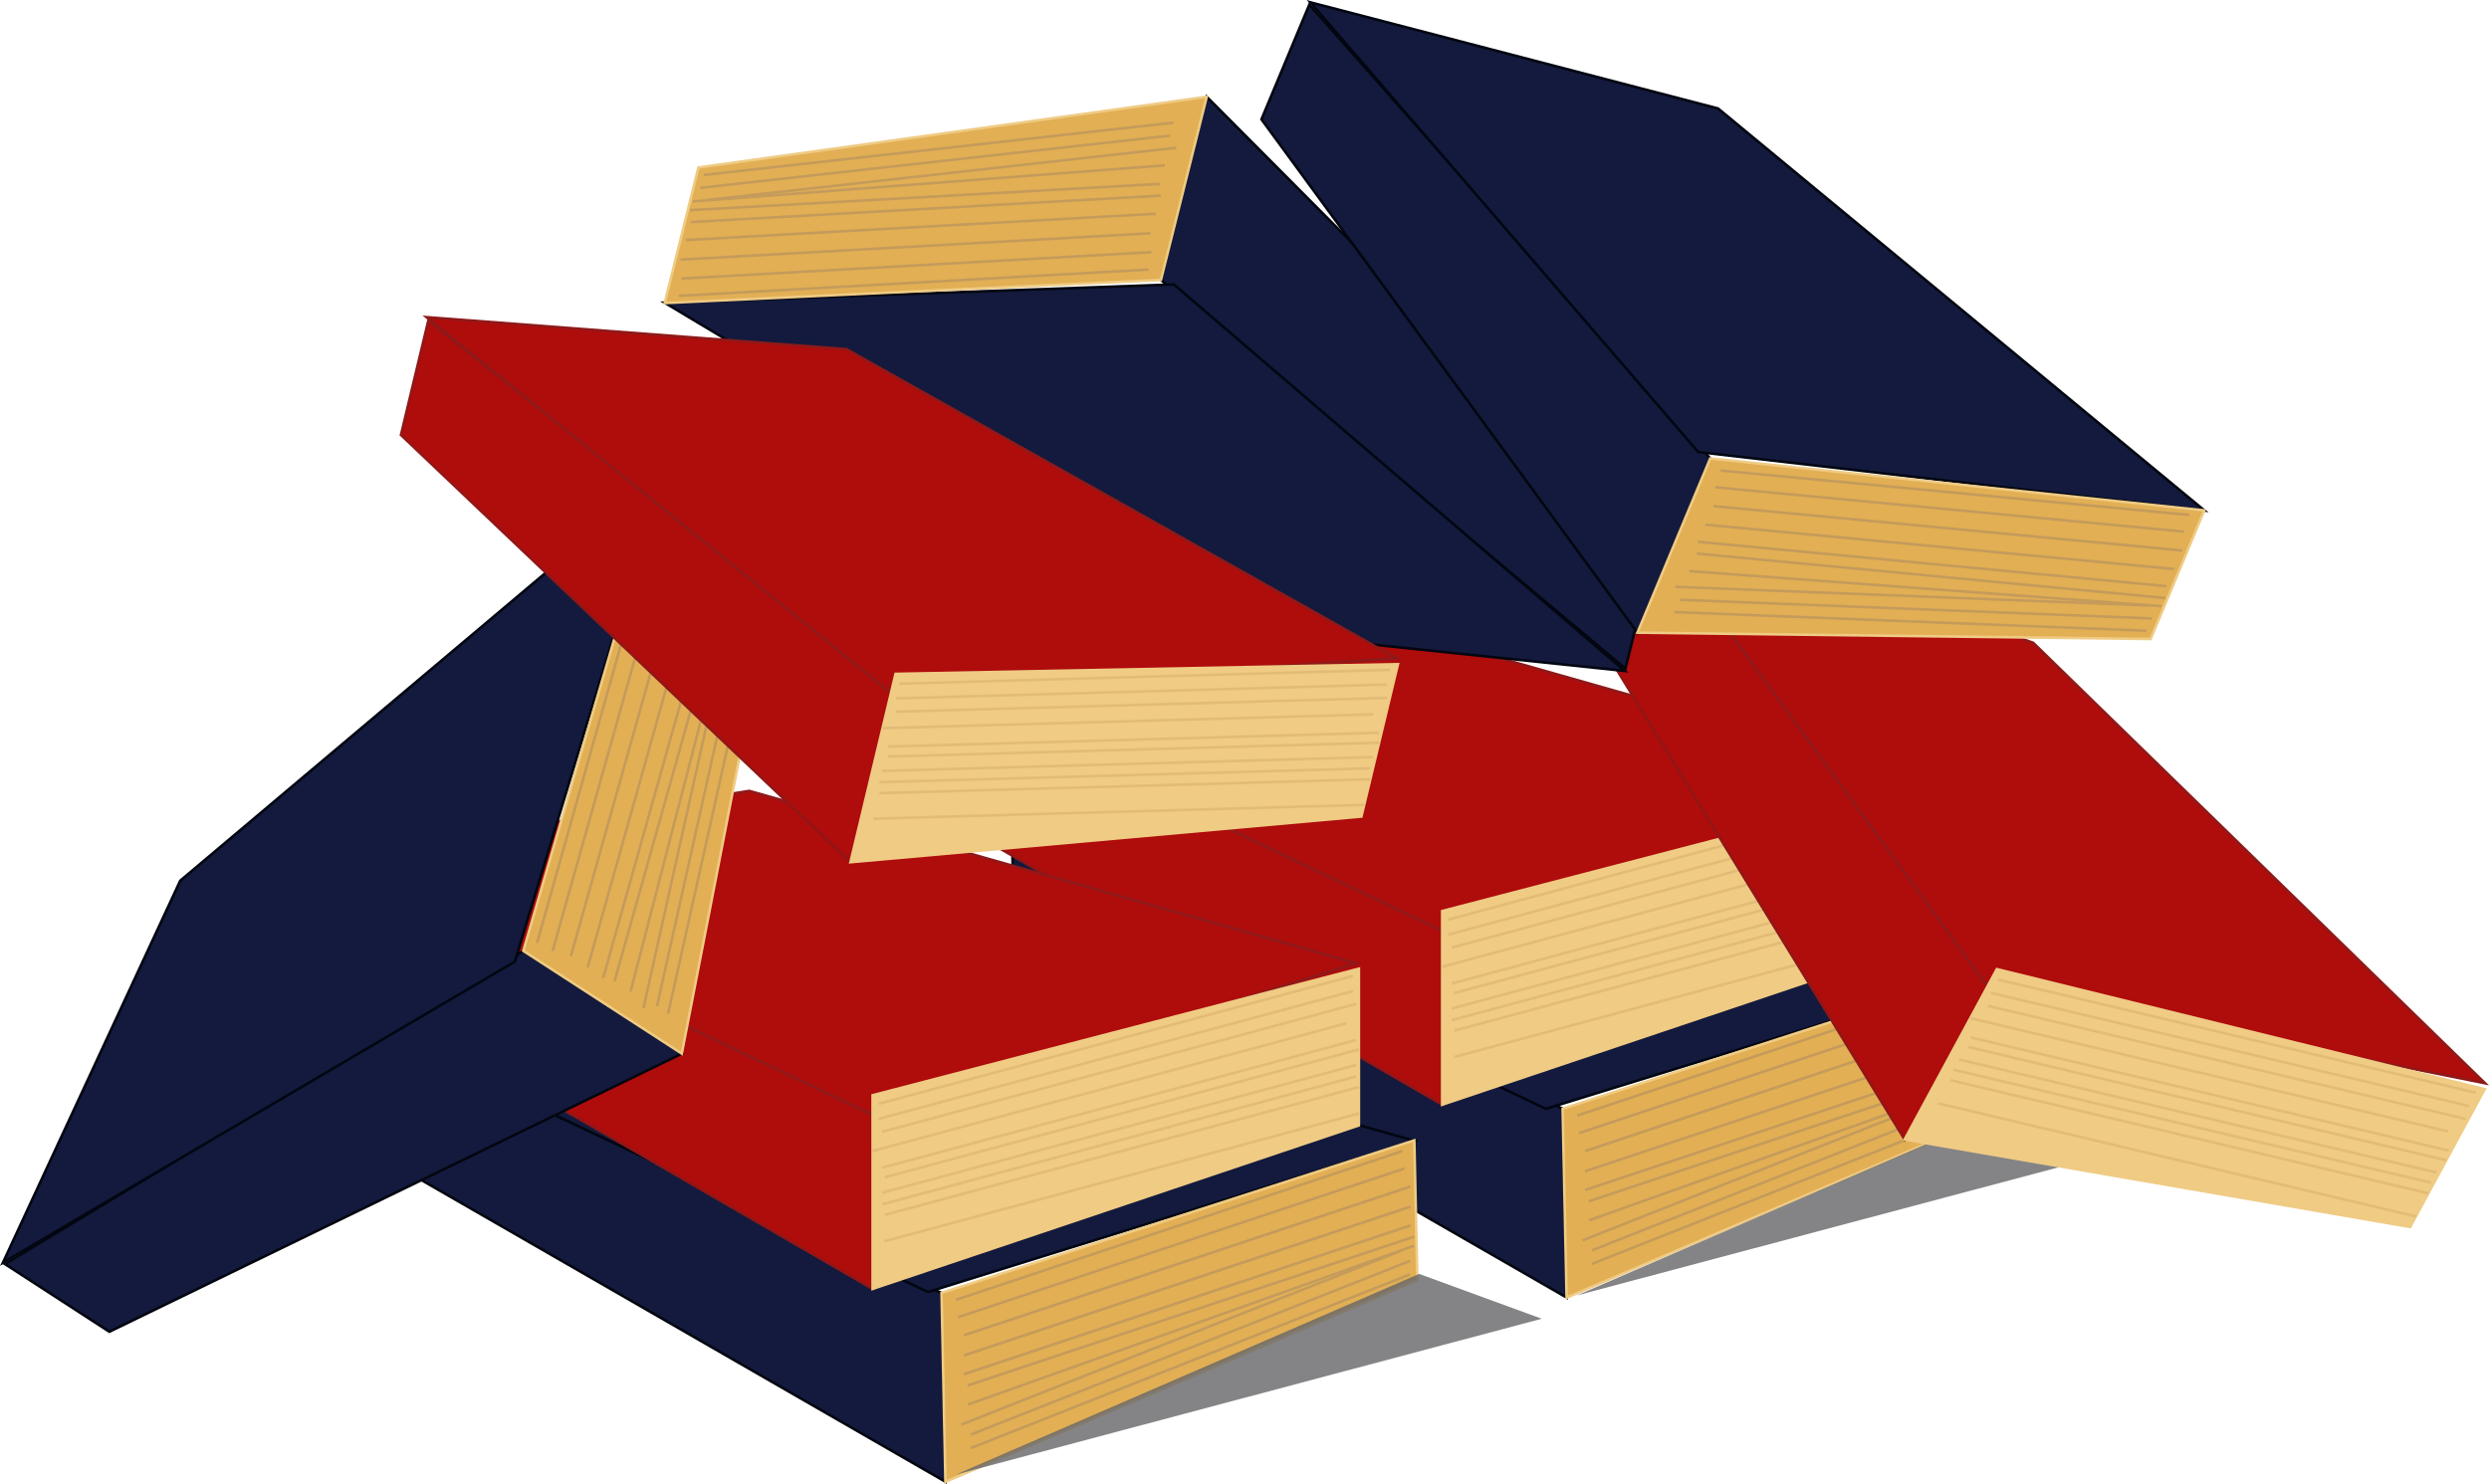 <svg id="bigbooks" xmlns="http://www.w3.org/2000/svg" viewBox="0 0 287.46 171.45"><defs><style>.cls-1,.cls-2{fill:#131a3d;}.cls-1{stroke:#03060f;}.cls-1,.cls-2,.cls-3,.cls-4,.cls-5,.cls-6,.cls-7,.cls-8{stroke-miterlimit:10;stroke-width:0.3px;}.cls-2{stroke:#020611;}.cls-3{fill:#e2af54;}.cls-3,.cls-6{stroke:#efcb84;}.cls-4,.cls-5{fill:#af0c0c;}.cls-4{stroke:#911616;}.cls-5{stroke:#8e1919;}.cls-6{fill:#efcb84;}.cls-7,.cls-8{fill:none;}.cls-7{stroke:#e2bb76;}.cls-8{stroke:#c49b5b;}.cls-9{fill:#656568;opacity:0.8;isolation:isolate;}</style></defs><polygon class="cls-1" points="180.93 149.9 117.23 113.22 116.93 98.86 180.48 128.09 180.93 149.9"/><polygon class="cls-2" points="234.77 110.76 164.67 90.84 116.63 98.55 178.53 128.1 234.77 110.76"/><path class="cls-3" d="M348.58,162.17l-54.5,23.31q-.22-10.92-.46-21.82L348.22,146Z" transform="translate(-113.15 -35.57)"/><polygon class="cls-4" points="166.56 127.62 104.58 91.71 104.58 78.13 166.56 107 166.56 127.62"/><polygon class="cls-5" points="222.42 90.01 152.32 70.09 104.28 77.79 166.18 107.35 222.42 90.01"/><polygon class="cls-6" points="222.72 108.73 166.56 127.62 166.56 105.25 222.72 90.63 222.72 108.73"/><line class="cls-7" x1="167.67" y1="109.47" x2="222.42" y2="94.71"/><line class="cls-7" x1="167.26" y1="107.98" x2="222.02" y2="93.22"/><line class="cls-7" x1="167.26" y1="106.24" x2="222.02" y2="91.48"/><line class="cls-7" x1="166.56" y1="111.69" x2="221.32" y2="96.93"/><line class="cls-7" x1="167.67" y1="113.62" x2="222.42" y2="98.86"/><line class="cls-7" x1="167.96" y1="114.73" x2="222.72" y2="99.96"/><line class="cls-7" x1="167.96" y1="119.07" x2="222.72" y2="104.31"/><line class="cls-7" x1="167.96" y1="122.11" x2="222.72" y2="107.35"/><line class="cls-8" x1="182.37" y1="130.9" x2="233.94" y2="113.71"/><line class="cls-8" x1="182.14" y1="128.88" x2="233.72" y2="111.69"/><line class="cls-8" x1="183.06" y1="132.98" x2="234.63" y2="115.79"/><line class="cls-8" x1="183.06" y1="135.31" x2="234.63" y2="118.12"/><line class="cls-8" x1="183.06" y1="137.48" x2="234.63" y2="120.29"/><line class="cls-8" x1="183.49" y1="138.78" x2="235.07" y2="121.59"/><line class="cls-8" x1="183.52" y1="140.98" x2="235.03" y2="122.64"/><line class="cls-8" x1="183.85" y1="144.45" x2="234.6" y2="124.38"/><line class="cls-8" x1="183.85" y1="146.01" x2="234.6" y2="125.93"/><line class="cls-8" x1="182.78" y1="143.29" x2="233.53" y2="123.22"/><line class="cls-7" x1="167.67" y1="117.85" x2="222.42" y2="103.08"/><line class="cls-7" x1="167.67" y1="116.51" x2="222.42" y2="101.75"/><path class="cls-9" d="M348.74,162.06l-53.49,23.17,67.65-18Z" transform="translate(-113.15 -35.57)"/><polygon class="cls-1" points="109.19 171.18 45.49 134.5 45.2 120.14 108.74 149.37 109.19 171.18"/><polygon class="cls-2" points="163.37 131.79 93.22 112.03 45.2 119.85 107.17 149.26 163.37 131.79"/><path class="cls-3" d="M276.84,183.45l-54.5,23.3-.45-21.81,54.6-17.63Z" transform="translate(-113.15 -35.57)"/><line class="cls-8" x1="110.63" y1="152.18" x2="162.21" y2="134.99"/><line class="cls-8" x1="110.41" y1="150.16" x2="161.98" y2="132.97"/><line class="cls-8" x1="111.32" y1="154.26" x2="162.9" y2="137.07"/><line class="cls-8" x1="111.32" y1="156.59" x2="162.9" y2="139.4"/><line class="cls-8" x1="111.32" y1="158.76" x2="162.9" y2="141.57"/><line class="cls-8" x1="111.76" y1="160.06" x2="163.33" y2="142.87"/><line class="cls-8" x1="111.79" y1="162.26" x2="163.3" y2="143.92"/><line class="cls-8" x1="112.12" y1="165.73" x2="162.87" y2="145.66"/><line class="cls-8" x1="112.12" y1="167.29" x2="162.87" y2="147.21"/><line class="cls-8" x1="111.04" y1="164.57" x2="161.79" y2="144.5"/><polygon class="cls-4" points="100.78 148.9 38.8 112.99 38.8 99.41 100.78 128.28 100.78 148.9"/><polygon class="cls-5" points="156.64 111.29 86.53 91.37 38.5 99.07 100.4 128.63 156.64 111.29"/><polygon class="cls-6" points="156.94 130.01 100.78 148.9 100.78 126.53 156.94 111.91 156.94 130.01"/><line class="cls-7" x1="101.88" y1="130.75" x2="156.64" y2="115.98"/><line class="cls-7" x1="101.48" y1="129.26" x2="156.24" y2="114.5"/><line class="cls-7" x1="101.48" y1="127.52" x2="156.24" y2="112.75"/><line class="cls-7" x1="100.78" y1="132.97" x2="155.53" y2="118.21"/><line class="cls-7" x1="101.88" y1="134.9" x2="156.64" y2="120.14"/><line class="cls-7" x1="102.18" y1="136.01" x2="156.94" y2="121.24"/><line class="cls-7" x1="102.18" y1="140.35" x2="156.94" y2="125.59"/><line class="cls-7" x1="102.18" y1="143.39" x2="156.94" y2="128.63"/><line class="cls-7" x1="101.88" y1="139.13" x2="156.64" y2="124.36"/><line class="cls-7" x1="101.88" y1="137.79" x2="156.64" y2="123.03"/><polygon class="cls-4" points="219.97 131.64 182.55 70.56 189.01 58.61 229.78 113.5 219.97 131.64"/><polygon class="cls-5" points="287 125.14 234.82 74.26 188.91 58.17 229.28 113.62 287 125.14"/><polygon class="cls-6" points="278.35 141.75 219.97 131.64 230.62 111.96 286.96 125.83 278.35 141.75"/><line class="cls-7" x1="229.58" y1="116.2" x2="284.76" y2="129.27"/><line class="cls-7" x1="229.93" y1="114.7" x2="285.12" y2="127.77"/><line class="cls-7" x1="230.76" y1="113.17" x2="285.95" y2="126.24"/><line class="cls-7" x1="227.55" y1="117.63" x2="282.73" y2="130.7"/><line class="cls-7" x1="227.6" y1="119.85" x2="282.79" y2="132.92"/><line class="cls-7" x1="227.34" y1="120.96" x2="282.52" y2="134.04"/><line class="cls-7" x1="225.27" y1="124.79" x2="280.45" y2="137.86"/><line class="cls-7" x1="223.82" y1="127.46" x2="279.01" y2="140.53"/><line class="cls-7" x1="225.59" y1="123.57" x2="280.78" y2="136.64"/><line class="cls-7" x1="226.23" y1="122.39" x2="281.41" y2="135.46"/><path class="cls-9" d="M277.05,182.74l-53.5,23.18,67.66-18Z" transform="translate(-113.15 -35.57)"/><polygon class="cls-1" points="78.75 121.72 12.63 153.85 0.57 146.03 60.44 109.85 78.75 121.72"/><polygon class="cls-2" points="76.55 54.77 20.82 101.74 0.34 145.87 59.46 111.09 76.55 54.77"/><path class="cls-3" d="M203.2,99.11l-11.31,58.18-18.3-11.87,16.06-55.08Z" transform="translate(-113.15 -35.57)"/><line class="cls-8" x1="63.82" y1="109.86" x2="78.55" y2="57.53"/><line class="cls-8" x1="62.03" y1="108.92" x2="76.75" y2="56.58"/><line class="cls-8" x1="65.93" y1="110.46" x2="80.66" y2="58.12"/><line class="cls-8" x1="67.87" y1="111.77" x2="82.59" y2="59.44"/><line class="cls-8" x1="69.66" y1="112.98" x2="84.38" y2="60.65"/><line class="cls-8" x1="70.98" y1="113.35" x2="85.7" y2="61.02"/><line class="cls-8" x1="72.82" y1="114.57" x2="86.55" y2="61.64"/><line class="cls-8" x1="75.88" y1="116.24" x2="87.75" y2="62.98"/><line class="cls-8" x1="77.16" y1="117.11" x2="89.03" y2="63.85"/><line class="cls-8" x1="74.31" y1="116.48" x2="86.19" y2="63.21"/><polygon class="cls-1" points="139.37 11.18 191.2 63.3 187.72 77.24 134.08 32.34 139.37 11.18"/><polygon class="cls-2" points="76.75 34.96 139.25 72.45 187.64 77.51 135.57 32.86 76.75 34.96"/><path class="cls-3" d="M193.81,54.92l58.71-8.17q-2.66,10.57-5.29,21.16l-57.31,2.67Z" transform="translate(-113.15 -35.57)"/><line class="cls-8" x1="132.99" y1="29.13" x2="78.71" y2="32.18"/><line class="cls-8" x1="132.68" y1="31.14" x2="78.4" y2="34.18"/><line class="cls-8" x1="132.87" y1="26.95" x2="78.59" y2="29.99"/><line class="cls-8" x1="133.48" y1="24.69" x2="79.21" y2="27.73"/><line class="cls-8" x1="134.05" y1="22.6" x2="79.77" y2="25.65"/><line class="cls-8" x1="133.98" y1="21.24" x2="79.7" y2="24.28"/><line class="cls-8" x1="134.53" y1="19.1" x2="80.01" y2="23.27"/><line class="cls-8" x1="135.12" y1="15.67" x2="80.88" y2="21.7"/><line class="cls-8" x1="135.53" y1="14.17" x2="81.29" y2="20.21"/><line class="cls-8" x1="135.85" y1="17.07" x2="81.61" y2="23.11"/><polygon class="cls-1" points="189.11 73.09 145.69 13.79 151.22 0.53 197.52 52.96 189.11 73.09"/><polygon class="cls-2" points="254.59 58.97 198.42 12.53 151.34 0.27 196.13 52.22 254.59 58.97"/><path class="cls-3" d="M361.53,109.39l-59.27-.73q4.22-10.06,8.41-20.13l57.06,6Z" transform="translate(-113.15 -35.57)"/><line class="cls-8" x1="198.11" y1="56.29" x2="252.24" y2="61.42"/><line class="cls-8" x1="198.72" y1="54.36" x2="252.84" y2="59.49"/><line class="cls-8" x1="197.91" y1="58.47" x2="252.03" y2="63.6"/><line class="cls-8" x1="196.96" y1="60.61" x2="251.08" y2="65.74"/><line class="cls-8" x1="196.09" y1="62.59" x2="250.21" y2="67.72"/><line class="cls-8" x1="195.96" y1="63.95" x2="250.08" y2="69.09"/><line class="cls-8" x1="195.09" y1="65.98" x2="249.62" y2="70.03"/><line class="cls-8" x1="193.99" y1="69.29" x2="248.52" y2="71.45"/><line class="cls-8" x1="193.36" y1="70.71" x2="247.9" y2="72.87"/><line class="cls-8" x1="193.48" y1="67.79" x2="248.01" y2="69.95"/><polygon class="cls-4" points="98.22 99.61 46.31 50.25 49.47 37.04 103.02 79.56 98.22 99.61"/><polygon class="cls-5" points="161.3 76.05 97.77 40.34 49.26 36.64 102.57 79.81 161.3 76.05"/><polygon class="cls-6" points="157.23 94.33 98.22 99.61 103.43 77.85 161.45 76.73 157.23 94.33"/><line class="cls-7" x1="103.52" y1="82.22" x2="160.21" y2="80.62"/><line class="cls-7" x1="103.48" y1="80.68" x2="160.16" y2="79.08"/><line class="cls-7" x1="103.88" y1="78.98" x2="160.57" y2="77.38"/><line class="cls-7" x1="101.93" y1="84.12" x2="158.62" y2="82.52"/><line class="cls-7" x1="102.55" y1="86.25" x2="159.24" y2="84.65"/><line class="cls-7" x1="102.58" y1="87.4" x2="159.27" y2="85.8"/><line class="cls-7" x1="101.57" y1="91.63" x2="158.26" y2="90.03"/><line class="cls-7" x1="100.86" y1="94.58" x2="157.55" y2="92.98"/><line class="cls-7" x1="101.57" y1="90.36" x2="158.26" y2="88.76"/><line class="cls-7" x1="101.88" y1="89.06" x2="158.57" y2="87.46"/></svg>